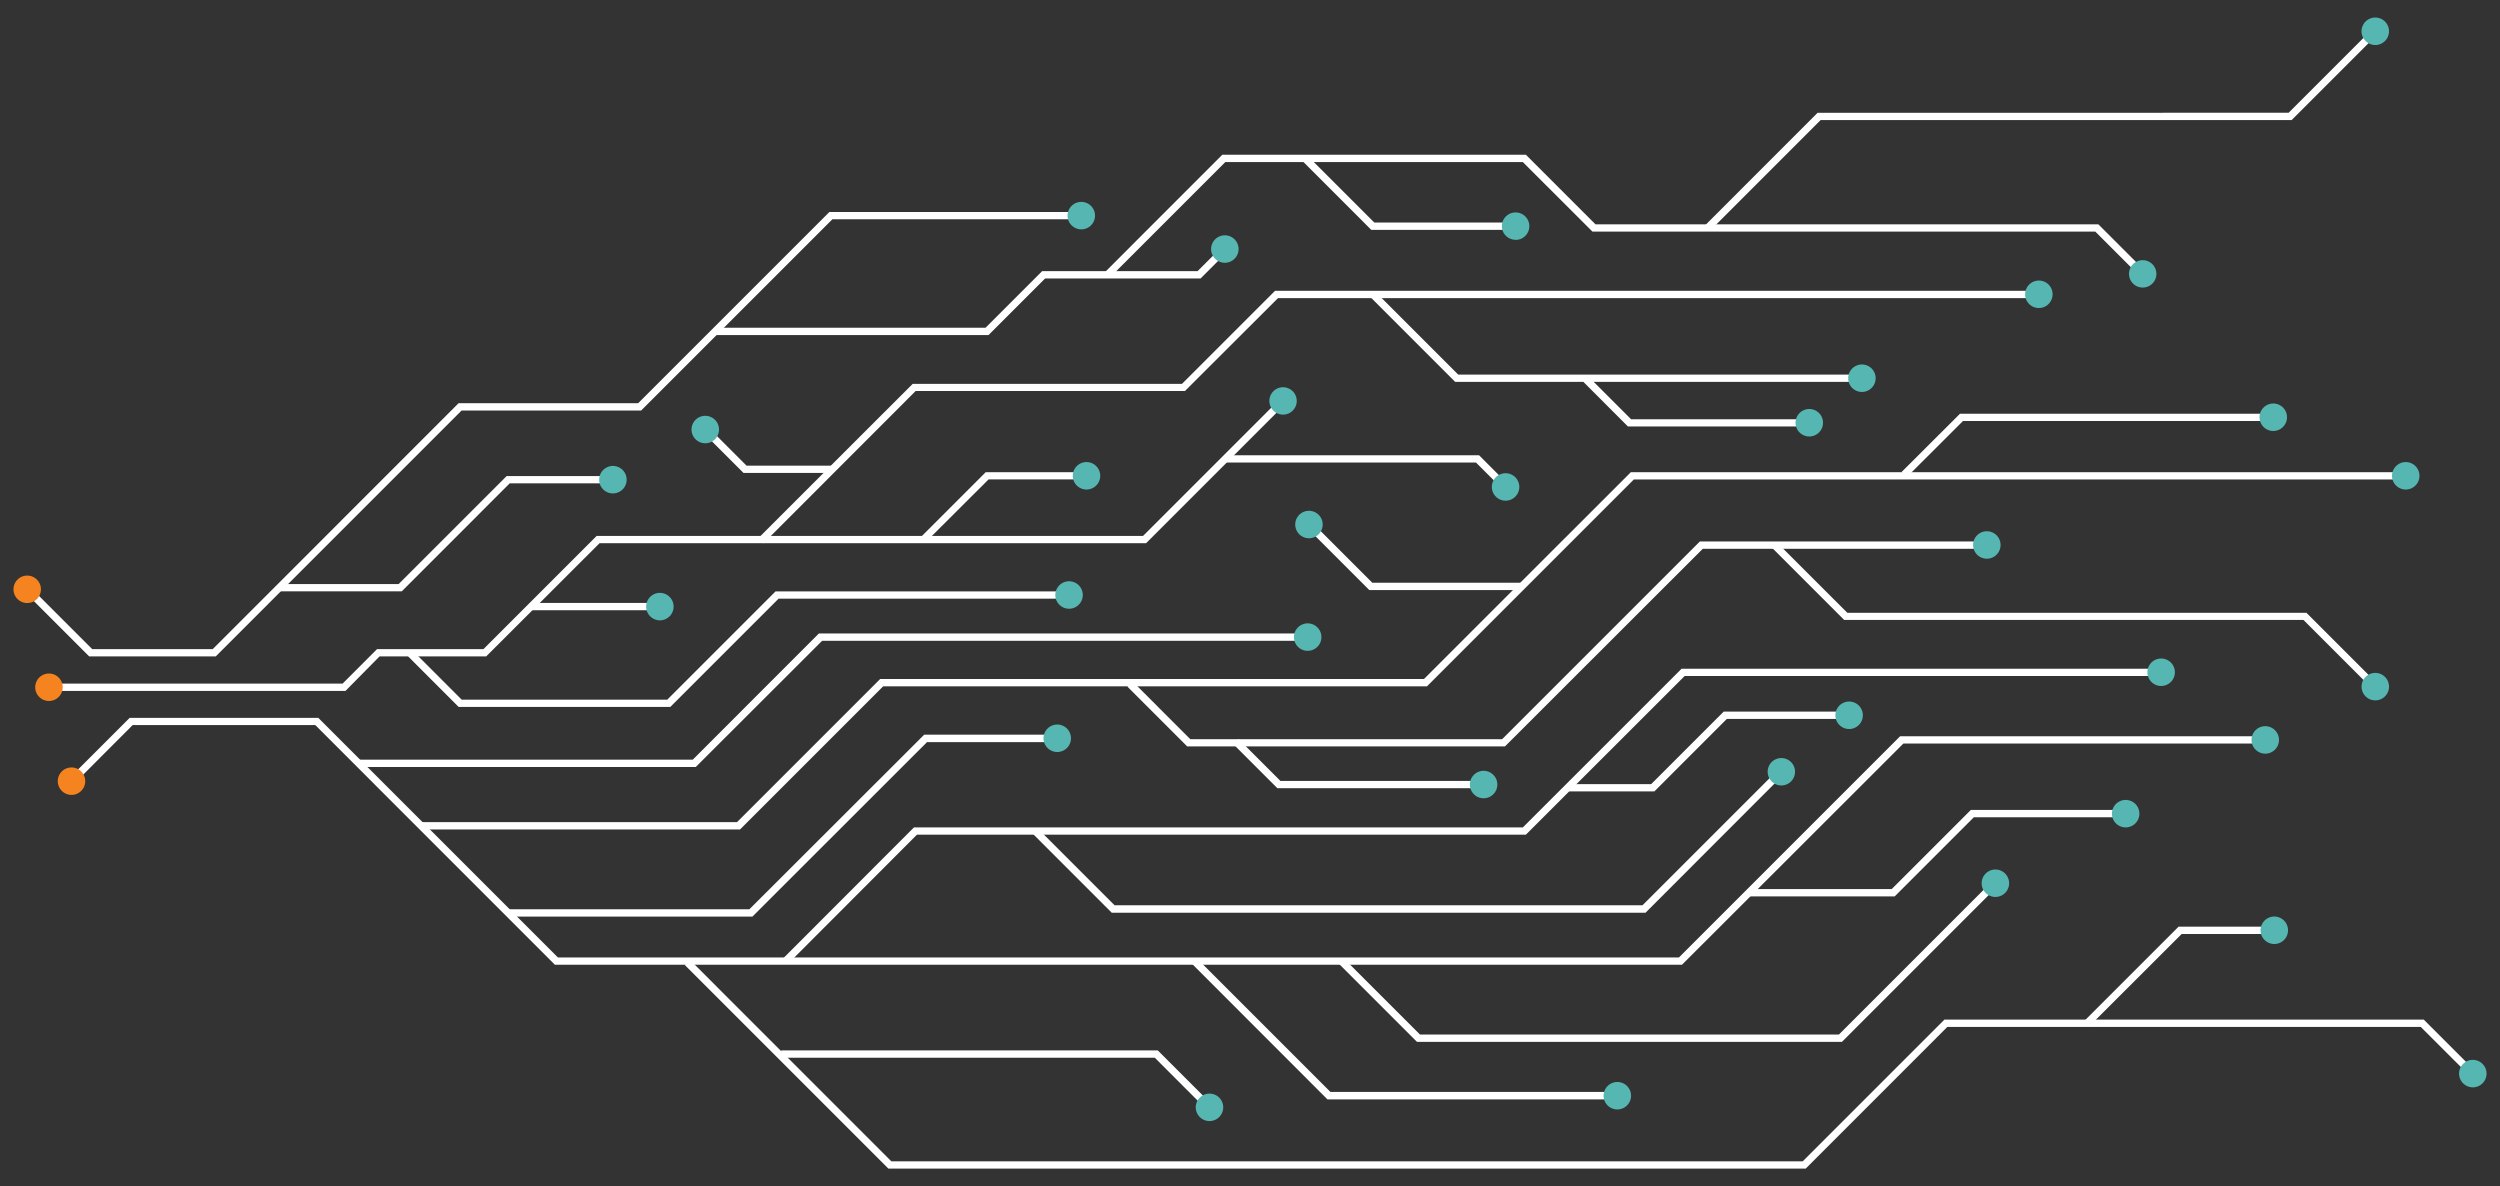 <svg xmlns="http://www.w3.org/2000/svg" viewBox="0 0 586.17 278.12"><rect x="0" y="0" width="586.17" height="278.12" fill="#333333" stroke="none"/><title>Artboard 1</title><path d="M81,162H11.32v-1.71h69l8.08-8.09h24.95l26.54-26.54H268l32.36-32.36,1.21,1.21-32.86,32.86H140.57L114,153.9h-25Z" fill="#fff"/><path d="M298.57,91.73a3.21,3.21,0,1,1,0,4.55h0a3.21,3.21,0,0,1,0-4.55" fill="#56b6b2"/><path d="M11.48,157.92a3.22,3.22,0,1,0,3.22,3.22h0a3.22,3.22,0,0,0-3.21-3.22h0" fill="#f58320"/><path d="M394.37,226.2H130.1L73.92,170H31.11L17.26,183.88l-1.21-1.21L30.4,168.32H74.63l56.18,56.17H393.66l51.86-51.86h85.76v1.71h-85Z" fill="#fff"/><path d="M531.12,170.27a3.22,3.22,0,1,1-3.21,3.22h0a3.22,3.22,0,0,1,3.21-3.22" fill="#56b6b2"/><path d="M14.49,180.88a3.22,3.22,0,1,0,4.55,0h0a3.23,3.23,0,0,0-4.55,0h0" fill="#f58320"/><path d="M184.75,226l-1.21-1.21L214.29,194H357.06l37.22-37.21h112.6v1.71H395L357.77,195.7H215Z" fill="#fff"/><path d="M506.72,160.84a3.22,3.22,0,1,0-3.22-3.22h0a3.22,3.22,0,0,0,3.22,3.22h0" fill="#56b6b2"/><path d="M173.51,194.48H98.73v-1.72h74.08l33.55-33.55H333.87l48.51-48.5H564.23v1.71H383.08l-48.5,48.5H207.07Z" fill="#fff"/><path d="M564.07,114.78a3.22,3.22,0,1,0-3.22-3.22h0a3.22,3.22,0,0,0,3.22,3.22h0" fill="#56b6b2"/><path d="M163.14,179.83H84.08v-1.71h78.35L192,148.53H306.77v1.71h-114Z" fill="#fff"/><path d="M306.6,152.6a3.22,3.22,0,1,0-3.21-3.21h0a3.21,3.21,0,0,0,3.21,3.21" fill="#56b6b2"/><path d="M179,127.4l-1.21-1.21L214,90h63.14l21.81-21.81H478.21v1.71H299.65L277.84,91.67H214.7Z" fill="#fff"/><path d="M478.05,72.22A3.22,3.22,0,1,0,474.83,69h0A3.21,3.21,0,0,0,478,72.22h0" fill="#56b6b2"/><path d="M217.16,127,216,125.83l15.12-15.12h23.84v1.7H231.78Z" fill="#fff"/><path d="M254.75,114.78a3.22,3.22,0,1,0-3.22-3.22h0a3.22,3.22,0,0,0,3.22,3.22h0" fill="#56b6b2"/><path d="M356.91,138.35H321.06l-14.87-14.87,1.21-1.21,14.37,14.37h35.14Z" fill="#fff"/><path d="M309.19,120.71a3.22,3.22,0,1,0,0,4.55h0a3.23,3.23,0,0,0,0-4.55" fill="#56b6b2"/><path d="M352.88,175H278.35l-14-14,1.21-1.22,13.53,13.54h73.11l46.37-46.37H466v1.72H399.25Z" fill="#fff"/><path d="M465.84,131a3.22,3.22,0,1,0-3.21-3.22h0a3.22,3.22,0,0,0,3.21,3.22h0" fill="#56b6b2"/><path d="M385.83,214H260.66l-18.54-18.54,1.21-1.21,18,18H385.12l32.06-32.06,1.21,1.21Z" fill="#fff"/><path d="M419.94,183.22a3.21,3.21,0,1,0-4.54,0h0a3.2,3.2,0,0,0,4.54,0h0" fill="#56b6b2"/><path d="M436.72,89.54H341.19L321.42,69.76l1.21-1.2L341.9,87.83h94.82Z" fill="#fff"/><path d="M436.56,91.9a3.22,3.22,0,1,0-3.22-3.22h0a3.22,3.22,0,0,0,3.22,3.22h0" fill="#56b6b2"/><path d="M447.09,111.86l-1.21-1.21L459.56,97h73.56v1.71H460.26Z" fill="#fff"/><path d="M533,101.05a3.22,3.22,0,1,0-3.21-3.22h0a3.22,3.22,0,0,0,3.21,3.22h0" fill="#56b6b2"/><path d="M176.41,214.92H119.32V213.2H175.7l41-40.95H248V174H217.36Z" fill="#fff"/><path d="M247.88,176.32a3.22,3.22,0,1,0-3.21-3.22,3.22,3.22,0,0,0,3.21,3.22h0" fill="#56b6b2"/><path d="M556.44,161.71l-16.35-16.35H432.4l-17-17,1.21-1.2,16.53,16.52H540.79l16.85,16.85Z" fill="#fff"/><path d="M554.65,163.27a3.22,3.22,0,1,0,0-4.55h0a3.23,3.23,0,0,0,0,4.55" fill="#56b6b2"/><path d="M50.58,153.91H20.91L5.66,138.66l1.21-1.21L21.62,152.2H49.87l57.65-57.66h42.1L194.47,49.7h59.22v1.71H195.17L150.33,96.25h-42.1Z" fill="#fff"/><path d="M253.53,47.34a3.22,3.22,0,1,1-3.22,3.21,3.21,3.21,0,0,1,3.22-3.21h0" fill="#56b6b2"/><path d="M8.66,135.9a3.22,3.22,0,1,0,0,4.55h0a3.23,3.23,0,0,0,0-4.55" fill="#f58320"/><path d="M94.2,138.65H65.47v-1.71h28l25.32-25.32h25.06v1.71H119.51Z" fill="#fff"/><path d="M143.7,115.69a3.22,3.22,0,1,0-3.21-3.21h0a3.21,3.21,0,0,0,3.21,3.21" fill="#56b6b2"/><path d="M231.78,78.56H167.66V76.85h63.41l13.27-13.27h36.45l5.91-5.91,1.2,1.22-6.4,6.4H245.05Z" fill="#fff"/><path d="M289.46,60.67a3.22,3.22,0,1,0-4.55,0,3.21,3.21,0,0,0,4.55,0h0" fill="#56b6b2"/><path d="M195.12,110.89H174.33l-9.68-9.68,1.21-1.21,9.18,9.18h20.08Z" fill="#fff"/><path d="M167.64,98.44a3.22,3.22,0,1,0,0,4.55h0a3.21,3.21,0,0,0,0-4.55" fill="#56b6b2"/><path d="M501.91,64.94,491.28,54.31H373.38L357.06,38H287.3l-26.9,26.9-1.21-1.21,27.4-27.41h71.18l16.32,16.32H492l11.13,11.13Z" fill="#fff"/><path d="M500.13,66.49a3.21,3.21,0,1,0,0-4.55h0a3.21,3.21,0,0,0,0,4.55" fill="#56b6b2"/><path d="M352.51,114.89l-6.44-6.44H287.25v-1.71h59.54l6.93,6.94Z" fill="#fff"/><path d="M350.73,116.45a3.22,3.22,0,1,0,0-4.55h0a3.21,3.21,0,0,0,0,4.54h0" fill="#56b6b2"/><path d="M157.16,165.76H107.54L95.49,153.7l1.21-1.21,11.55,11.56h48.2l25.39-25.39h69v1.71H182.55Z" fill="#fff"/><path d="M250.66,142.73a3.22,3.22,0,1,0-3.22-3.22h0a3.22,3.22,0,0,0,3.22,3.22" fill="#56b6b2"/><rect x="124.58" y="141.37" width="30.3" height="1.71" fill="#fff"/><path d="M154.72,145.45a3.22,3.22,0,1,0-3.22-3.22h0a3.23,3.23,0,0,0,3.21,3.22h0" fill="#56b6b2"/><path d="M348,184.81H299.5l-10.32-10.32,1.21-1.21,9.82,9.82H348Z" fill="#fff"/><path d="M347.85,187.17a3.22,3.22,0,1,0-3.21-3.21,3.22,3.22,0,0,0,3.21,3.21h0" fill="#56b6b2"/><path d="M355.51,53.89h-34l-16.1-16.11,1.21-1.21,15.6,15.6h33.32Z" fill="#fff"/><path d="M355.35,56.25A3.22,3.22,0,1,0,352.14,53h0a3.2,3.2,0,0,0,3.21,3.22h0" fill="#56b6b2"/><path d="M387.9,185.56h-20v-1.71h19.25l17-17h29.53v1.71H404.89Z" fill="#fff"/><path d="M433.56,170.93a3.22,3.22,0,1,0-3.22-3.22,3.22,3.22,0,0,0,3.22,3.22h0" fill="#56b6b2"/><path d="M424.35,100H381.7L371.23,89.52l1.22-1.21,10,10h41.94Z" fill="#fff"/><path d="M424.19,102.34A3.22,3.22,0,1,0,421,99.13h0a3.22,3.22,0,0,0,3.22,3.21" fill="#56b6b2"/><path d="M423.38,274H208.3l-47.73-47.73,1.21-1.2L209,272.3H422.67l33.23-33.23H568.3l12.2,12.2-1.2,1.21-11.71-11.7h-111Z" fill="#fff"/><path d="M577.52,254a3.22,3.22,0,1,0,0-4.55h0a3.21,3.21,0,0,0,0,4.55" fill="#56b6b2"/><path d="M431.88,244.28H332.23L314.05,226.1l1.21-1.21,17.68,17.67h98.23l36.19-36.19,1.21,1.21Z" fill="#fff"/><path d="M470.13,209.37a3.22,3.22,0,1,0-4.55,0,3.23,3.23,0,0,0,4.55,0h0" fill="#56b6b2"/><path d="M444.25,210.17H410.16v-1.71h33.38l18.55-18.55h36.46v1.71H462.8Z" fill="#fff"/><path d="M498.39,194a3.22,3.22,0,1,0-3.21-3.22h0a3.22,3.22,0,0,0,3.21,3.22" fill="#56b6b2"/><path d="M489.85,240.65l-1.21-1.21,22.17-22.17h22.6V219H511.52Z" fill="#fff"/><path d="M533.25,221.34a3.22,3.22,0,1,0-3.22-3.22h0a3.22,3.22,0,0,0,3.21,3.22h0" fill="#56b6b2"/><path d="M283.1,260.36,270.76,248H183.17v-1.71h88.3l12.83,12.83Z" fill="#fff"/><path d="M281.31,261.91a3.22,3.22,0,1,0,0-4.55h0a3.21,3.21,0,0,0,0,4.55" fill="#56b6b2"/><path d="M379.37,257.77H311.24L279.5,226l1.21-1.21,31.23,31.23h67.43Z" fill="#fff"/><path d="M379.21,260.13a3.22,3.22,0,1,0-3.22-3.22,3.22,3.22,0,0,0,3.22,3.22h0" fill="#56b6b2"/><path d="M401.12,53.92l-1.21-1.21,26.26-26.27H536.61L556.44,6.61l1.21,1.21L537.32,28.15H426.88Z" fill="#fff"/><path d="M559.2,9.61a3.22,3.22,0,1,0-4.55,0,3.21,3.21,0,0,0,4.55,0" fill="#56b6b2"/></svg>